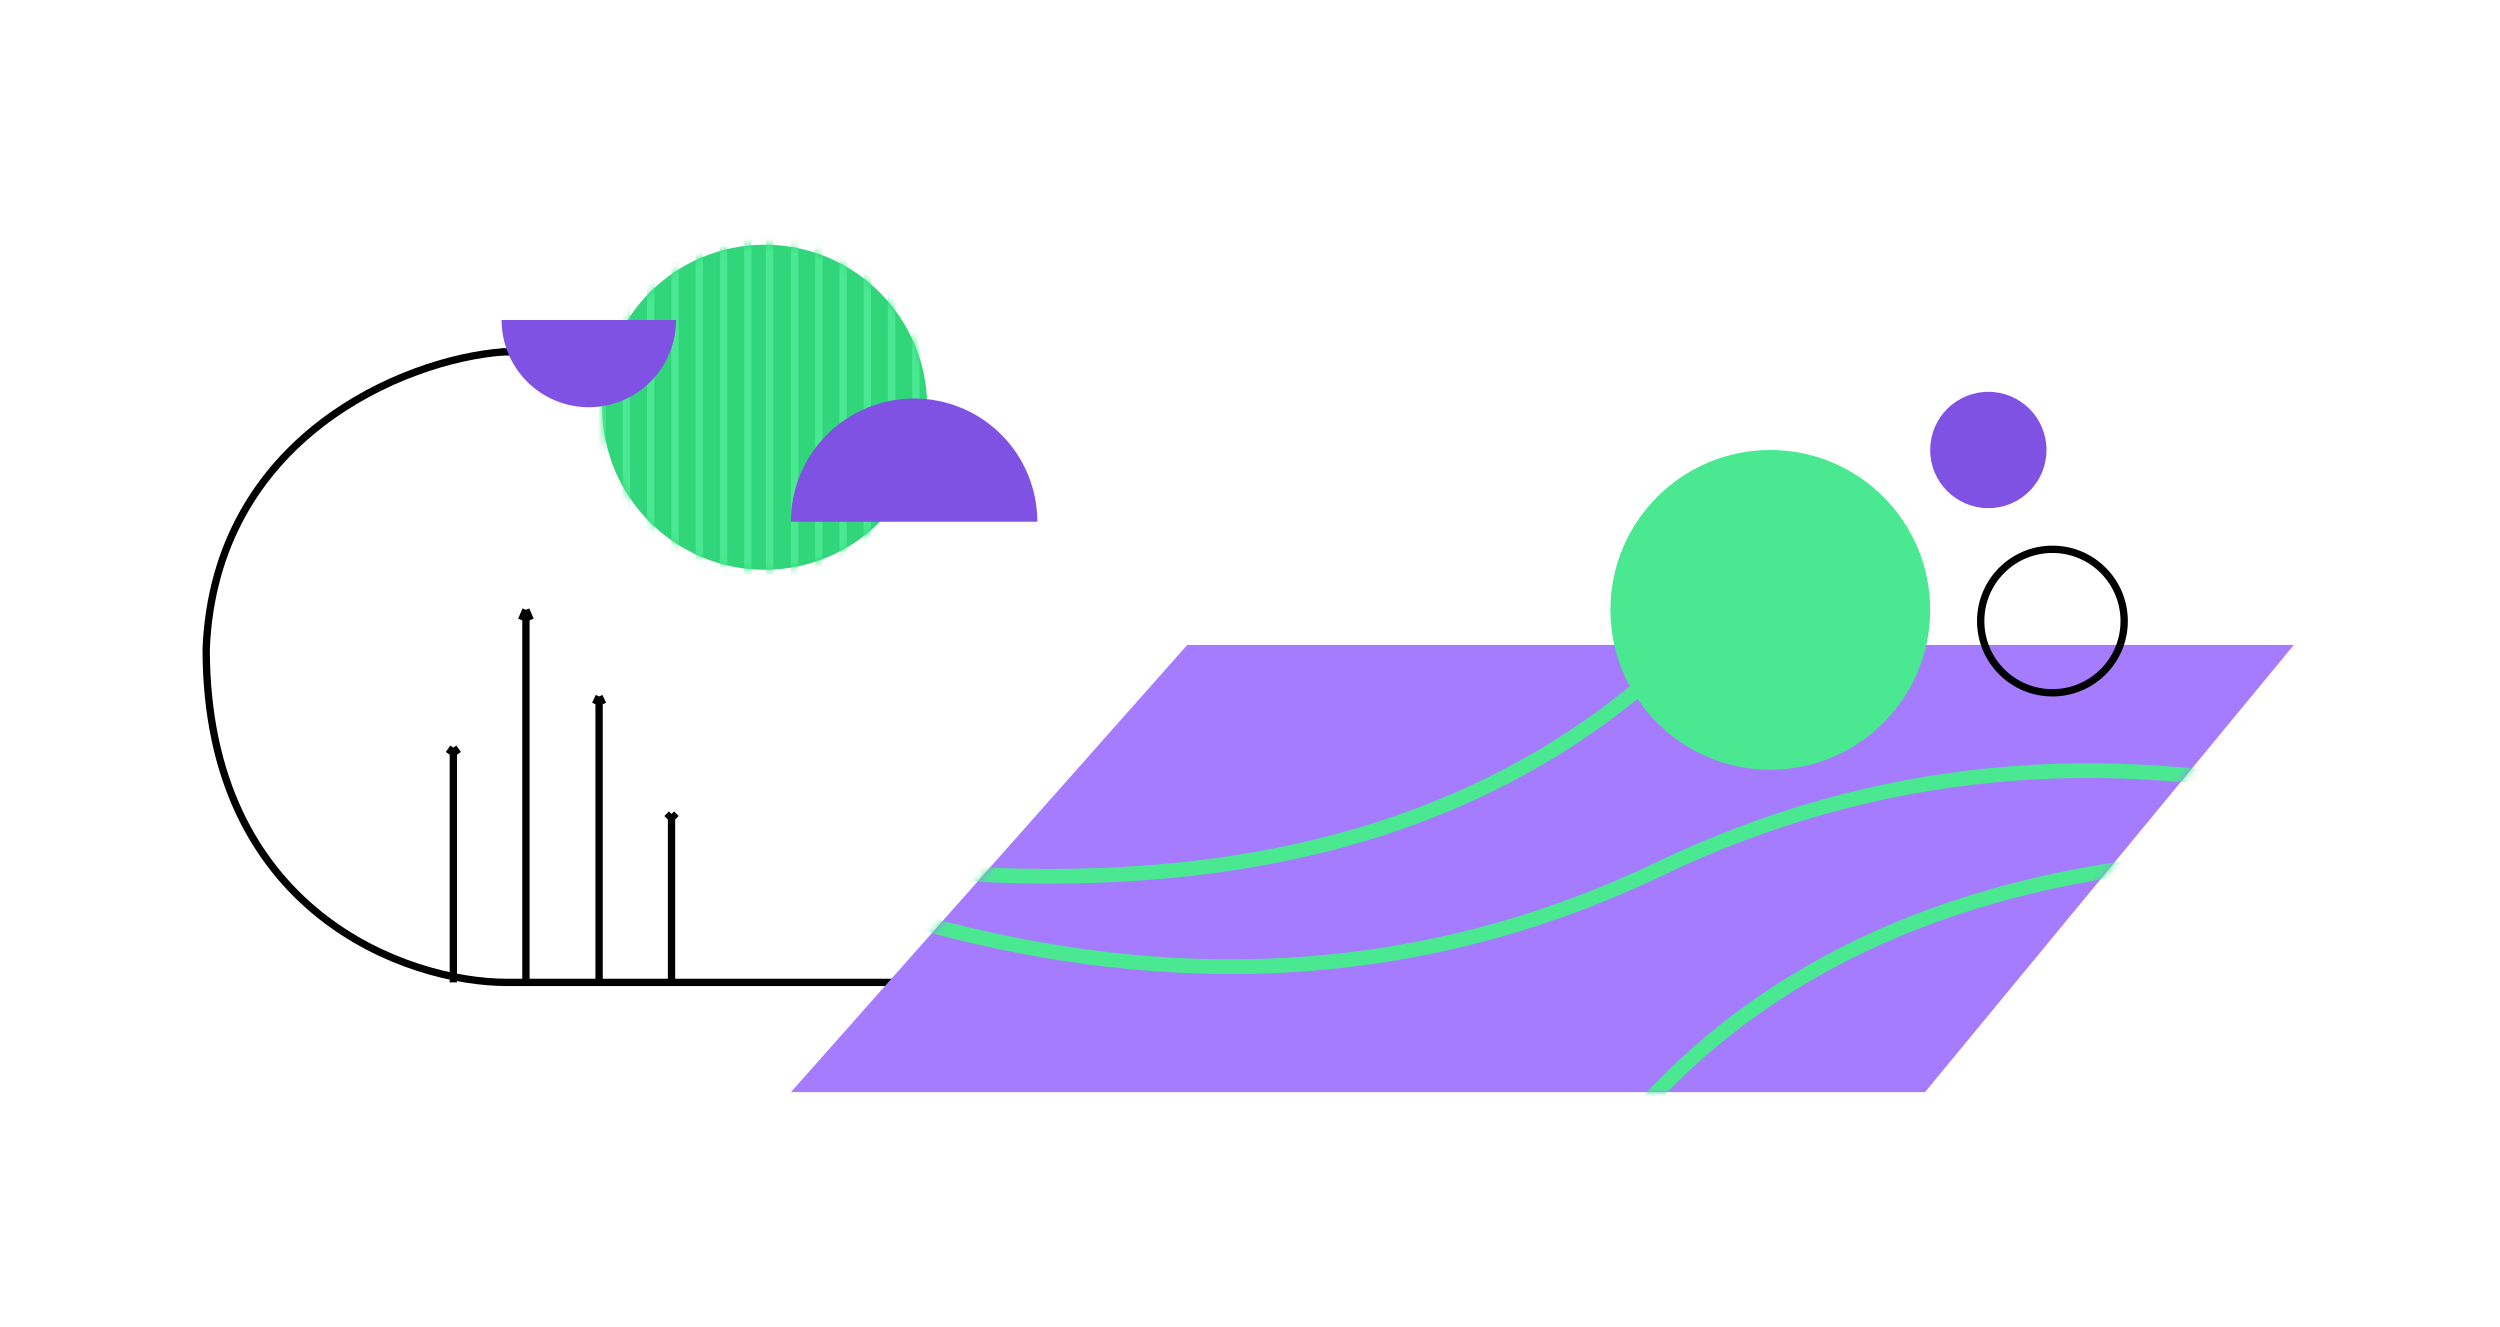 <svg width="341" height="181" viewBox="0 0 341 181" fill="none" xmlns="http://www.w3.org/2000/svg">
<path d="M68.623 47.998C55.123 48.998 29.323 59.698 28.123 88.498C28.123 124.498 55.623 133.998 69.123 133.998C88.623 133.998 169.623 133.998 215.623 133.998" stroke="black"/>
<path d="M68.419 47.998H96.148" stroke="black"/>
<path d="M71.735 133.998L71.735 83.184M71.735 83.184L71.136 84.576M71.735 83.184L72.333 84.576" stroke="black"/>
<path d="M81.716 133.998L81.716 94.998M81.716 94.998L81.216 96.067M81.716 94.998L82.216 96.067" stroke="black"/>
<path d="M61.836 133.998L61.836 101.978M61.836 101.978L61.216 102.856M61.836 101.978L62.456 102.856" stroke="black"/>
<path d="M91.596 133.998V111.027M91.596 111.027L90.976 111.657M91.596 111.027L92.216 111.657" stroke="black"/>
<circle cx="104.309" cy="55.549" r="22.169" fill="#31D67B"/>
<mask id="mask0" mask-type="alpha" maskUnits="userSpaceOnUse" x="82" y="33" width="45" height="45">
<circle cx="104.309" cy="55.549" r="22.169" fill="#4AE991"/>
</mask>
<g mask="url(#mask0)">
<path d="M124.923 30.236V83.005M124.923 30.236V83.005" stroke="#4AE991"/>
<path d="M121.614 30.236V83.005M121.614 30.236V83.005" stroke="#4AE991"/>
<path d="M118.305 30.236V83.005M118.305 30.236V83.005" stroke="#4AE991"/>
<path d="M114.996 30.236V83.005M114.996 30.236V83.005" stroke="#4AE991"/>
<path d="M111.687 30.236V83.005M111.687 30.236V83.005" stroke="#4AE991"/>
<path d="M108.378 30.236V83.005M108.378 30.236V83.005" stroke="#4AE991"/>
<path d="M104.972 30.842V82.997M104.972 30.842V82.997" stroke="#4AE991"/>
<path d="M101.994 30.535V83.304M101.994 30.535V83.304" stroke="#4AE991"/>
<path d="M98.685 30.535V83.304M98.685 30.535V83.304" stroke="#4AE991"/>
<path d="M95.376 30.535V83.304M95.376 30.535V83.304" stroke="#4AE991"/>
<path d="M92.067 30.535V83.304M92.067 30.535V83.304" stroke="#4AE991"/>
<path d="M88.758 30.535V83.304M88.758 30.535V83.304" stroke="#4AE991"/>
<path d="M85.45 30.535V83.304M85.45 30.535V83.304" stroke="#4AE991"/>
<path d="M82.141 30.535V83.304M82.141 30.535V83.304" stroke="#4AE991"/>
</g>
<path d="M92.216 43.651C92.216 45.213 91.909 46.76 91.311 48.204C90.713 49.648 89.836 50.959 88.731 52.064C87.626 53.169 86.315 54.045 84.871 54.643C83.427 55.241 81.88 55.549 80.318 55.549C78.755 55.549 77.208 55.241 75.764 54.643C74.321 54.045 73.009 53.169 71.904 52.064C70.799 50.959 69.923 49.648 69.325 48.204C68.727 46.76 68.419 45.213 68.419 43.651L80.318 43.651H92.216Z" fill="#8052E4"/>
<path d="M141.493 71.161C141.493 68.954 141.058 66.768 140.213 64.729C139.368 62.69 138.13 60.837 136.57 59.276C135.009 57.716 133.156 56.477 131.117 55.633C129.078 54.788 126.892 54.353 124.685 54.353C122.478 54.353 120.292 54.788 118.253 55.633C116.214 56.477 114.361 57.716 112.8 59.276C111.239 60.837 110.001 62.69 109.157 64.729C108.312 66.768 107.877 68.954 107.877 71.161L124.685 71.161H141.493Z" fill="#8052E4"/>
<path d="M161.937 87.971L107.877 148.971H262.564L312.877 87.971H161.937Z" fill="#A57CFE"/>
<mask id="mask1" mask-type="alpha" maskUnits="userSpaceOnUse" x="107" y="87" width="206" height="62">
<path d="M161.937 87.971L107.877 148.971H262.564L312.877 87.971H161.937Z" fill="#A57CFE"/>
</mask>
<g mask="url(#mask1)">
<path d="M439.293 90.149C340.605 50.987 270.113 50.987 227.818 90.149C185.523 129.311 115.031 129.311 16.342 90.149" stroke="#4AE991" stroke-width="2"/>
<path d="M426.93 165.148C351.275 106.24 284.436 90.686 226.414 118.486C168.392 146.286 101.554 130.731 25.898 71.823" stroke="#4AE991" stroke-width="2"/>
<path d="M435.121 139.255C332.307 105.599 262.033 109.446 224.299 150.794C186.566 192.143 116.292 195.989 13.478 162.333" stroke="#4AE991" stroke-width="2"/>
</g>
<circle cx="241.469" cy="83.184" r="21.807" fill="#4AE991"/>
<circle cx="271.21" cy="61.377" r="7.934" fill="#8052E4"/>
<circle cx="279.952" cy="84.711" r="9.786" stroke="black"/>
</svg>
